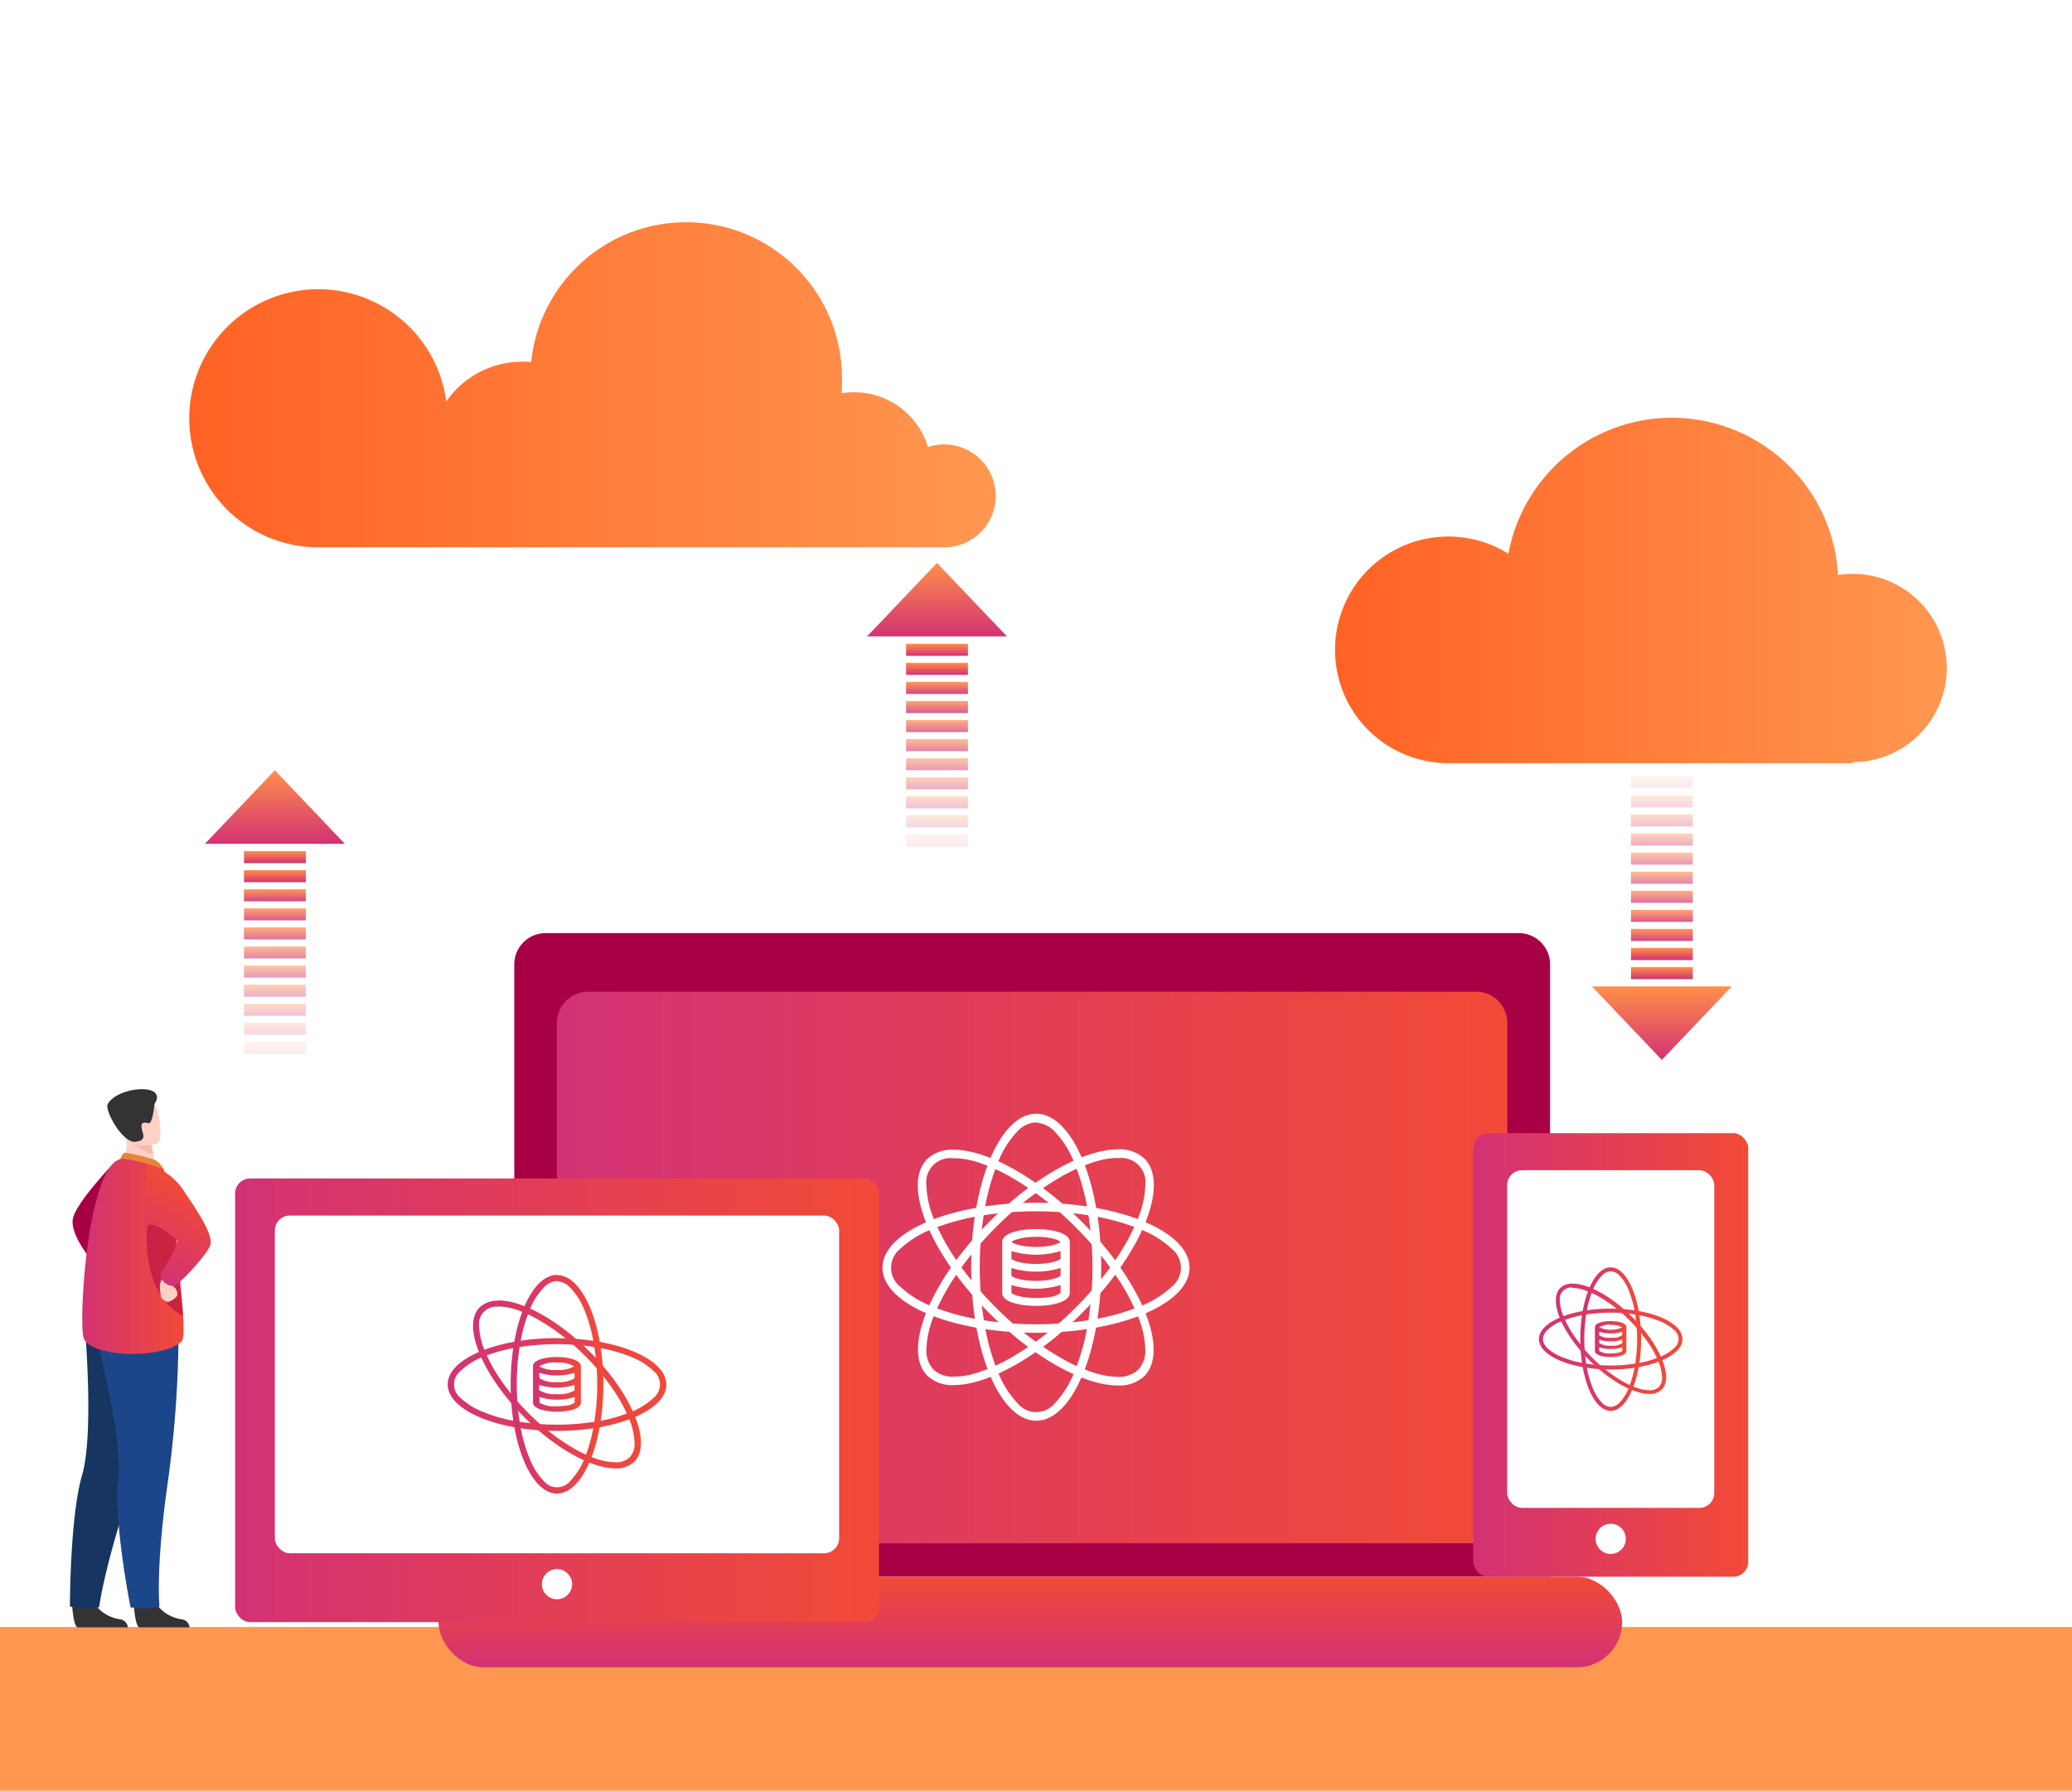 <svg xmlns="http://www.w3.org/2000/svg" xmlns:xlink="http://www.w3.org/1999/xlink" viewBox="0 0 292.5 252.79"><defs><style>.cls-1{fill:#fff;}.cls-2,.cls-60{fill:#a80045;}.cls-3{fill:url(#linear-gradient);}.cls-4{fill:#ff9750;}.cls-5{fill:url(#linear-gradient-2);}.cls-6{fill:url(#linear-gradient-3);}.cls-7{fill:url(#linear-gradient-4);}.cls-20,.cls-32,.cls-8{opacity:0.1;}.cls-8{fill:url(#linear-gradient-5);}.cls-21,.cls-33,.cls-9{opacity:0.2;}.cls-9{fill:url(#linear-gradient-6);}.cls-10,.cls-22,.cls-34{opacity:0.3;}.cls-10{fill:url(#linear-gradient-7);}.cls-11,.cls-23,.cls-35{opacity:0.4;}.cls-11{fill:url(#linear-gradient-8);}.cls-12,.cls-24,.cls-36,.cls-60{opacity:0.5;}.cls-12{fill:url(#linear-gradient-9);}.cls-13,.cls-25,.cls-37{opacity:0.6;}.cls-13{fill:url(#linear-gradient-10);}.cls-14,.cls-26,.cls-38{opacity:0.7;}.cls-14{fill:url(#linear-gradient-11);}.cls-15,.cls-27,.cls-39{opacity:0.8;}.cls-15{fill:url(#linear-gradient-12);}.cls-16,.cls-28,.cls-40{opacity:0.9;}.cls-16{fill:url(#linear-gradient-13);}.cls-17{fill:url(#linear-gradient-14);}.cls-18{fill:url(#linear-gradient-15);}.cls-19{fill:url(#linear-gradient-16);}.cls-20{fill:url(#linear-gradient-17);}.cls-21{fill:url(#linear-gradient-18);}.cls-22{fill:url(#linear-gradient-19);}.cls-23{fill:url(#linear-gradient-20);}.cls-24{fill:url(#linear-gradient-21);}.cls-25{fill:url(#linear-gradient-22);}.cls-26{fill:url(#linear-gradient-23);}.cls-27{fill:url(#linear-gradient-24);}.cls-28{fill:url(#linear-gradient-25);}.cls-29{fill:url(#linear-gradient-26);}.cls-30{fill:url(#linear-gradient-27);}.cls-31{fill:url(#linear-gradient-28);}.cls-32{fill:url(#linear-gradient-29);}.cls-33{fill:url(#linear-gradient-30);}.cls-34{fill:url(#linear-gradient-31);}.cls-35{fill:url(#linear-gradient-32);}.cls-36{fill:url(#linear-gradient-33);}.cls-37{fill:url(#linear-gradient-34);}.cls-38{fill:url(#linear-gradient-35);}.cls-39{fill:url(#linear-gradient-36);}.cls-40{fill:url(#linear-gradient-37);}.cls-41{fill:url(#linear-gradient-38);}.cls-42{fill:url(#linear-gradient-39);}.cls-43{fill:url(#linear-gradient-40);}.cls-44{fill:url(#linear-gradient-41);}.cls-45{fill:url(#linear-gradient-43);}.cls-46{fill:url(#linear-gradient-44);}.cls-47{fill:url(#linear-gradient-45);}.cls-48{fill:url(#linear-gradient-46);}.cls-49{fill:url(#linear-gradient-48);}.cls-50{fill:url(#linear-gradient-49);}.cls-51{fill:url(#linear-gradient-50);}.cls-52{fill:url(#linear-gradient-51);}.cls-53{fill:url(#linear-gradient-52);}.cls-54{fill:#333;}.cls-55{fill:#163560;}.cls-56{fill:#1c468a;}.cls-57{fill:#ffd0c5;}.cls-58{fill:#e58638;}.cls-59{fill:url(#linear-gradient-53);}.cls-61{fill:url(#linear-gradient-54);}.cls-62{fill:#f7baad;}</style><linearGradient id="linear-gradient" x1="78.63" y1="178.93" x2="212.78" y2="178.93" gradientUnits="userSpaceOnUse"><stop offset="0" stop-color="#d23274"/><stop offset="1" stop-color="#f24a37"/></linearGradient><linearGradient id="linear-gradient-2" x1="145.45" y1="235.39" x2="145.45" y2="222.59" xlink:href="#linear-gradient"/><linearGradient id="linear-gradient-3" x1="33.19" y1="197.68" x2="124.08" y2="197.68" xlink:href="#linear-gradient"/><linearGradient id="linear-gradient-4" x1="207.98" y1="191.28" x2="246.78" y2="191.28" xlink:href="#linear-gradient"/><linearGradient id="linear-gradient-5" x1="132.27" y1="119.51" x2="132.27" y2="117.8" gradientUnits="userSpaceOnUse"><stop offset="0" stop-color="#d23274"/><stop offset="1" stop-color="#ff8f49"/></linearGradient><linearGradient id="linear-gradient-6" x1="132.27" y1="116.82" x2="132.27" y2="115.11" xlink:href="#linear-gradient-5"/><linearGradient id="linear-gradient-7" x1="132.27" y1="114.12" x2="132.27" y2="112.42" xlink:href="#linear-gradient-5"/><linearGradient id="linear-gradient-8" x1="132.27" y1="111.43" x2="132.27" y2="109.73" xlink:href="#linear-gradient-5"/><linearGradient id="linear-gradient-9" x1="132.27" y1="108.74" x2="132.27" y2="107.03" xlink:href="#linear-gradient-5"/><linearGradient id="linear-gradient-10" x1="132.27" y1="106.05" x2="132.27" y2="104.34" xlink:href="#linear-gradient-5"/><linearGradient id="linear-gradient-11" x1="132.27" y1="103.35" x2="132.27" y2="101.65" xlink:href="#linear-gradient-5"/><linearGradient id="linear-gradient-12" x1="132.27" y1="100.66" x2="132.27" y2="98.96" xlink:href="#linear-gradient-5"/><linearGradient id="linear-gradient-13" x1="132.27" y1="97.97" x2="132.27" y2="96.26" xlink:href="#linear-gradient-5"/><linearGradient id="linear-gradient-14" x1="132.27" y1="95.28" x2="132.27" y2="93.57" xlink:href="#linear-gradient-5"/><linearGradient id="linear-gradient-15" x1="132.27" y1="92.58" x2="132.27" y2="90.88" xlink:href="#linear-gradient-5"/><linearGradient id="linear-gradient-16" x1="132.27" y1="89.85" x2="132.27" y2="79.47" xlink:href="#linear-gradient-5"/><linearGradient id="linear-gradient-17" x1="255.47" y1="166.09" x2="255.47" y2="167.8" gradientTransform="translate(-20.87 -56.5)" xlink:href="#linear-gradient-5"/><linearGradient id="linear-gradient-18" x1="255.47" y1="163.4" x2="255.47" y2="165.1" gradientTransform="translate(-20.87 -51.12)" xlink:href="#linear-gradient-5"/><linearGradient id="linear-gradient-19" x1="255.47" y1="160.71" x2="255.47" y2="162.41" gradientTransform="translate(-20.87 -45.73)" xlink:href="#linear-gradient-5"/><linearGradient id="linear-gradient-20" x1="255.47" y1="158.02" x2="255.47" y2="159.72" gradientTransform="translate(-20.87 -40.35)" xlink:href="#linear-gradient-5"/><linearGradient id="linear-gradient-21" x1="255.47" y1="155.32" x2="255.47" y2="157.03" gradientTransform="translate(-20.87 -34.96)" xlink:href="#linear-gradient-5"/><linearGradient id="linear-gradient-22" x1="255.47" y1="152.63" x2="255.47" y2="154.33" gradientTransform="translate(-20.87 -29.58)" xlink:href="#linear-gradient-5"/><linearGradient id="linear-gradient-23" x1="255.47" y1="149.94" x2="255.47" y2="151.64" gradientTransform="translate(-20.87 -24.19)" xlink:href="#linear-gradient-5"/><linearGradient id="linear-gradient-24" x1="255.47" y1="147.25" x2="255.47" y2="148.95" gradientTransform="translate(-20.87 -18.81)" xlink:href="#linear-gradient-5"/><linearGradient id="linear-gradient-25" x1="255.47" y1="144.55" x2="255.47" y2="146.26" gradientTransform="translate(-20.87 -13.42)" xlink:href="#linear-gradient-5"/><linearGradient id="linear-gradient-26" x1="255.47" y1="141.86" x2="255.47" y2="143.56" gradientTransform="translate(-20.87 -8.04)" xlink:href="#linear-gradient-5"/><linearGradient id="linear-gradient-27" x1="255.47" y1="139.17" x2="255.47" y2="140.87" gradientTransform="translate(-20.87 -2.65)" xlink:href="#linear-gradient-5"/><linearGradient id="linear-gradient-28" x1="255.47" y1="127.75" x2="255.47" y2="138.13" gradientTransform="translate(490.07 277.39) rotate(180)" xlink:href="#linear-gradient-5"/><linearGradient id="linear-gradient-29" x1="38.8" y1="148.78" x2="38.8" y2="147.08" xlink:href="#linear-gradient-5"/><linearGradient id="linear-gradient-30" x1="38.8" y1="146.09" x2="38.8" y2="144.38" xlink:href="#linear-gradient-5"/><linearGradient id="linear-gradient-31" x1="38.8" y1="143.4" x2="38.8" y2="141.69" xlink:href="#linear-gradient-5"/><linearGradient id="linear-gradient-32" x1="38.8" y1="140.7" x2="38.8" y2="139" xlink:href="#linear-gradient-5"/><linearGradient id="linear-gradient-33" x1="38.8" y1="138.01" x2="38.8" y2="136.31" xlink:href="#linear-gradient-5"/><linearGradient id="linear-gradient-34" x1="38.8" y1="135.32" x2="38.8" y2="133.61" xlink:href="#linear-gradient-5"/><linearGradient id="linear-gradient-35" x1="38.8" y1="132.63" x2="38.8" y2="130.92" xlink:href="#linear-gradient-5"/><linearGradient id="linear-gradient-36" x1="38.8" y1="129.93" x2="38.8" y2="128.23" xlink:href="#linear-gradient-5"/><linearGradient id="linear-gradient-37" x1="38.8" y1="127.24" x2="38.8" y2="125.54" xlink:href="#linear-gradient-5"/><linearGradient id="linear-gradient-38" x1="38.8" y1="124.55" x2="38.8" y2="122.84" xlink:href="#linear-gradient-5"/><linearGradient id="linear-gradient-39" x1="38.8" y1="121.86" x2="38.8" y2="120.15" xlink:href="#linear-gradient-5"/><linearGradient id="linear-gradient-40" x1="38.8" y1="119.12" x2="38.8" y2="108.74" xlink:href="#linear-gradient-5"/><linearGradient id="linear-gradient-41" x1="66.78" y1="195.44" x2="90.49" y2="195.44" xlink:href="#linear-gradient"/><linearGradient id="linear-gradient-43" x1="63.2" y1="195.44" x2="94.07" y2="195.44" xlink:href="#linear-gradient"/><linearGradient id="linear-gradient-44" x1="72.09" y1="195.44" x2="85.18" y2="195.44" xlink:href="#linear-gradient"/><linearGradient id="linear-gradient-45" x1="75.24" y1="195.44" x2="82.03" y2="195.44" xlink:href="#linear-gradient"/><linearGradient id="linear-gradient-46" x1="219.6" y1="189.04" x2="235.16" y2="189.04" xlink:href="#linear-gradient"/><linearGradient id="linear-gradient-48" x1="217.25" y1="189.04" x2="237.51" y2="189.04" xlink:href="#linear-gradient"/><linearGradient id="linear-gradient-49" x1="223.09" y1="189.04" x2="231.67" y2="189.04" xlink:href="#linear-gradient"/><linearGradient id="linear-gradient-50" x1="225.15" y1="189.04" x2="229.61" y2="189.04" xlink:href="#linear-gradient"/><linearGradient id="linear-gradient-51" x1="188.52" y1="83.38" x2="274.82" y2="83.38" gradientUnits="userSpaceOnUse"><stop offset="0" stop-color="#ff6224"/><stop offset="1" stop-color="#ff9750"/></linearGradient><linearGradient id="linear-gradient-52" x1="26.77" y1="54.54" x2="140.57" y2="54.54" xlink:href="#linear-gradient-51"/><linearGradient id="linear-gradient-53" x1="11.62" y1="177.38" x2="25.91" y2="177.38" xlink:href="#linear-gradient"/><linearGradient id="linear-gradient-54" x1="19.94" y1="179.2" x2="26.73" y2="167.44" xlink:href="#linear-gradient"/></defs><title>6_Cloud@web</title><g id="Layer_2" data-name="Layer 2"><g id="Layer_1-2" data-name="Layer 1"><rect class="cls-1" width="292.5" height="252.79"/><path class="cls-2" d="M218.82,136.14v86.45H72.6V136.14A4.41,4.41,0,0,1,77,131.73h137.4A4.41,4.41,0,0,1,218.82,136.14Z"/><path class="cls-3" d="M83,140H208.37a4.41,4.41,0,0,1,4.41,4.41v69.38a4.08,4.08,0,0,1-4.08,4.08h-126a4.08,4.08,0,0,1-4.08-4.08V144.41A4.41,4.41,0,0,1,83,140Z"/><rect class="cls-4" y="229.69" width="292.5" height="23.11"/><rect class="cls-5" x="61.9" y="222.59" width="167.1" height="12.79" rx="6.4"/><rect class="cls-6" x="33.19" y="166.37" width="90.89" height="62.62" rx="2.11"/><rect class="cls-1" x="38.8" y="171.6" width="79.66" height="47.67" rx="2.11"/><circle class="cls-1" cx="78.63" cy="223.64" r="2.13"/><rect class="cls-7" x="207.98" y="159.97" width="38.81" height="62.62" rx="2.11"/><rect class="cls-1" x="212.76" y="165.2" width="29.24" height="47.67" rx="2.11"/><circle class="cls-1" cx="227.38" cy="217.24" r="2.13"/><path class="cls-1" d="M134.67,163.5a11.82,11.82,0,0,1,3.53.63,25.24,25.24,0,0,1,4.29,1.91,43.72,43.72,0,0,1,9.4,7.25,46.64,46.64,0,0,1,5.31,6.31,30.71,30.71,0,0,1,3.35,6,13.39,13.39,0,0,1,1.13,4.89,3.93,3.93,0,0,1-1,2.88,4,4,0,0,1-2.89,1,11.87,11.87,0,0,1-3.53-.64,23.75,23.75,0,0,1-4.29-1.91,43.4,43.4,0,0,1-9.4-7.25,46.64,46.64,0,0,1-5.31-6.31,30.65,30.65,0,0,1-3.35-6,13.44,13.44,0,0,1-1.13-4.9,3.41,3.41,0,0,1,3.85-3.84h0m0-1.21a5.09,5.09,0,0,0-3.74,1.32c-3.59,3.59.37,13.35,8.83,21.81,6.34,6.35,13.41,10.15,18.07,10.15a5.09,5.09,0,0,0,3.74-1.32c3.59-3.58-.37-13.35-8.83-21.81-6.34-6.34-13.41-10.15-18.07-10.15Z"/><path class="cls-1" d="M157.83,162.29v1.21a3.41,3.41,0,0,1,3.85,3.84,13.44,13.44,0,0,1-1.13,4.9,30.65,30.65,0,0,1-3.35,6,46.64,46.64,0,0,1-5.31,6.31,43.4,43.4,0,0,1-9.4,7.25,24.47,24.47,0,0,1-4.29,1.91,11.87,11.87,0,0,1-3.53.64,4,4,0,0,1-2.89-1,3.93,3.93,0,0,1-1-2.88,13.39,13.39,0,0,1,1.13-4.89,30.71,30.71,0,0,1,3.35-6,46.64,46.64,0,0,1,5.31-6.31A43.72,43.72,0,0,1,150,166a25.24,25.24,0,0,1,4.29-1.91,11.82,11.82,0,0,1,3.53-.63v-1.21m0,0c-4.66,0-11.73,3.81-18.07,10.15-8.46,8.46-12.42,18.23-8.83,21.81a5.09,5.09,0,0,0,3.74,1.32c4.66,0,11.73-3.8,18.07-10.15,8.46-8.46,12.42-18.22,8.83-21.81a5.09,5.09,0,0,0-3.74-1.32Z"/><path class="cls-1" d="M146.25,171a47.38,47.38,0,0,1,8.22.7,31.38,31.38,0,0,1,6.63,1.89,13.57,13.57,0,0,1,4.26,2.66,3.42,3.42,0,0,1,0,5.44,13.57,13.57,0,0,1-4.26,2.66,30.79,30.79,0,0,1-6.63,1.89,47.94,47.94,0,0,1-16.44,0,30.79,30.79,0,0,1-6.63-1.89,13.57,13.57,0,0,1-4.26-2.66,3.42,3.42,0,0,1,0-5.44,13.57,13.57,0,0,1,4.26-2.66,31.38,31.38,0,0,1,6.63-1.89,47.38,47.38,0,0,1,8.22-.7m0-1.21c-12,0-21.67,4.11-21.67,9.18s9.7,9.18,21.67,9.18,21.67-4.11,21.67-9.18-9.7-9.18-21.67-9.18Z"/><path class="cls-1" d="M146.25,158.48a3.94,3.94,0,0,1,2.72,1.34,13.57,13.57,0,0,1,2.66,4.26,31.38,31.38,0,0,1,1.89,6.63,48.61,48.61,0,0,1,0,16.44,31.38,31.38,0,0,1-1.89,6.63A13.57,13.57,0,0,1,149,198a3.42,3.42,0,0,1-5.44,0,13.57,13.57,0,0,1-2.66-4.26,31.38,31.38,0,0,1-1.89-6.63,48.61,48.61,0,0,1,0-16.44,31.38,31.38,0,0,1,1.89-6.63,13.57,13.57,0,0,1,2.66-4.26,3.94,3.94,0,0,1,2.72-1.34m0-1.21c-5.07,0-9.18,9.7-9.18,21.66s4.11,21.67,9.18,21.67,9.18-9.7,9.18-21.67-4.11-21.66-9.18-21.66Z"/><path class="cls-1" d="M146.25,173.51c-2.29,0-4.77.57-4.77,1.81v7.22c0,1.25,2.48,1.81,4.76,1.81h.06a13.36,13.36,0,0,0,2-.15c1.72-.28,2.72-.89,2.72-1.66v-7.22C151,174.08,148.54,173.51,146.25,173.51Zm3.47,9a3,3,0,0,1-1.66.6,11,11,0,0,1-1.81.13c-2.17,0-3.31-.51-3.47-.73v-1.1a11.84,11.84,0,0,0,6.94,0Zm-6.94-5.9a11.84,11.84,0,0,0,6.94,0v1.09c-.16.21-1.29.73-3.47.73s-3.31-.52-3.47-.73Zm0,3.49V179a11.84,11.84,0,0,0,6.94,0v1.09c-.16.21-1.3.73-3.47.73S142.94,180.32,142.78,180.11Zm3.48-5.5c2.12,0,3.28.49,3.44.71-.16.23-1.32.72-3.44.72s-3.29-.49-3.45-.72C143,175.1,144.13,174.61,146.26,174.61Z"/><rect class="cls-8" x="127.91" y="117.8" width="8.73" height="1.7"/><rect class="cls-9" x="127.91" y="115.11" width="8.73" height="1.7"/><rect class="cls-10" x="127.91" y="112.42" width="8.73" height="1.7"/><rect class="cls-11" x="127.91" y="109.73" width="8.73" height="1.7"/><rect class="cls-12" x="127.91" y="107.03" width="8.73" height="1.7"/><rect class="cls-13" x="127.91" y="104.34" width="8.73" height="1.7"/><rect class="cls-14" x="127.91" y="101.65" width="8.73" height="1.7"/><rect class="cls-15" x="127.91" y="98.96" width="8.73" height="1.7"/><rect class="cls-16" x="127.91" y="96.26" width="8.73" height="1.7"/><rect class="cls-17" x="127.91" y="93.57" width="8.73" height="1.7"/><rect class="cls-18" x="127.91" y="90.88" width="8.73" height="1.7"/><polygon class="cls-19" points="142.15 89.84 122.4 89.84 132.27 79.47 142.15 89.84"/><rect class="cls-20" x="230.23" y="109.59" width="8.73" height="1.7" transform="translate(469.2 220.88) rotate(180)"/><rect class="cls-21" x="230.23" y="112.28" width="8.73" height="1.7" transform="translate(469.2 226.27) rotate(180)"/><rect class="cls-22" x="230.23" y="114.98" width="8.73" height="1.7" transform="translate(469.2 231.65) rotate(180)"/><rect class="cls-23" x="230.23" y="117.67" width="8.73" height="1.7" transform="translate(469.2 237.04) rotate(180)"/><rect class="cls-24" x="230.23" y="120.36" width="8.73" height="1.7" transform="translate(469.2 242.42) rotate(180)"/><rect class="cls-25" x="230.23" y="123.05" width="8.73" height="1.7" transform="translate(469.2 247.81) rotate(180)"/><rect class="cls-26" x="230.23" y="125.74" width="8.73" height="1.7" transform="translate(469.2 253.19) rotate(180)"/><rect class="cls-27" x="230.23" y="128.44" width="8.73" height="1.7" transform="translate(469.2 258.58) rotate(180)"/><rect class="cls-28" x="230.23" y="131.13" width="8.73" height="1.7" transform="translate(469.2 263.96) rotate(180)"/><rect class="cls-29" x="230.23" y="133.82" width="8.73" height="1.7" transform="translate(469.2 269.35) rotate(180)"/><rect class="cls-30" x="230.23" y="136.51" width="8.73" height="1.7" transform="translate(469.2 274.73) rotate(180)"/><polygon class="cls-31" points="224.73 139.25 244.47 139.25 234.6 149.63 224.73 139.25"/><rect class="cls-32" x="34.44" y="147.08" width="8.73" height="1.7"/><rect class="cls-33" x="34.44" y="144.38" width="8.73" height="1.7"/><rect class="cls-34" x="34.44" y="141.69" width="8.73" height="1.7"/><rect class="cls-35" x="34.44" y="139" width="8.73" height="1.7"/><rect class="cls-36" x="34.44" y="136.31" width="8.73" height="1.7"/><rect class="cls-37" x="34.44" y="133.61" width="8.73" height="1.7"/><rect class="cls-38" x="34.44" y="130.92" width="8.73" height="1.7"/><rect class="cls-39" x="34.44" y="128.23" width="8.73" height="1.7"/><rect class="cls-40" x="34.44" y="125.54" width="8.73" height="1.7"/><rect class="cls-41" x="34.44" y="122.84" width="8.73" height="1.7"/><rect class="cls-42" x="34.44" y="120.15" width="8.73" height="1.7"/><polygon class="cls-43" points="48.68 119.12 28.93 119.12 38.8 108.74 48.68 119.12"/><path class="cls-44" d="M70.38,184.44a8.4,8.4,0,0,1,2.52.45,17.62,17.62,0,0,1,3,1.36,30.86,30.86,0,0,1,6.7,5.17,33.38,33.38,0,0,1,3.79,4.5,21.91,21.91,0,0,1,2.38,4.29,9.64,9.64,0,0,1,.81,3.48,2.76,2.76,0,0,1-.69,2.05,2.8,2.8,0,0,1-2.06.69,8.39,8.39,0,0,1-2.51-.45,17.7,17.7,0,0,1-3.06-1.36,31.06,31.06,0,0,1-6.69-5.17A33.31,33.31,0,0,1,70.83,195a22.53,22.53,0,0,1-2.39-4.29,9.87,9.87,0,0,1-.8-3.49,2.43,2.43,0,0,1,2.74-2.74h0m0-.86a3.64,3.64,0,0,0-2.66.94C65.17,187.08,68,194,74,200.06c4.52,4.52,9.56,7.23,12.87,7.23a3.65,3.65,0,0,0,2.67-.94c2.55-2.55-.26-9.51-6.29-15.54-4.52-4.52-9.56-7.23-12.88-7.23Z"/><path class="cls-44" d="M86.88,183.58v.86a2.43,2.43,0,0,1,2.75,2.74,9.69,9.69,0,0,1-.81,3.49A21.91,21.91,0,0,1,86.44,195a33.31,33.31,0,0,1-3.79,4.49,30.86,30.86,0,0,1-6.7,5.17,17.62,17.62,0,0,1-3,1.36,8.4,8.4,0,0,1-2.52.45,2.79,2.79,0,0,1-2-.69,2.76,2.76,0,0,1-.69-2.05,9.82,9.82,0,0,1,.8-3.48,22.53,22.53,0,0,1,2.39-4.29,33.38,33.38,0,0,1,3.79-4.5,31.06,31.06,0,0,1,6.69-5.17,17.7,17.7,0,0,1,3.06-1.36,8.39,8.39,0,0,1,2.51-.45v-.86m0,0c-3.31,0-8.35,2.71-12.87,7.23-6,6-8.84,13-6.29,15.54a3.64,3.64,0,0,0,2.66.94c3.32,0,8.36-2.71,12.88-7.23,6-6,8.84-13,6.29-15.54a3.65,3.65,0,0,0-2.67-.94Z"/><path class="cls-45" d="M78.63,189.76a33.47,33.47,0,0,1,5.86.5,22.6,22.6,0,0,1,4.72,1.34,9.69,9.69,0,0,1,3,1.9,2.44,2.44,0,0,1,0,3.88,9.69,9.69,0,0,1-3,1.89,22,22,0,0,1-4.72,1.35,34.53,34.53,0,0,1-11.71,0,21.83,21.83,0,0,1-4.72-1.35,9.69,9.69,0,0,1-3-1.89,2.44,2.44,0,0,1,0-3.88,9.69,9.69,0,0,1,3-1.9,22.42,22.42,0,0,1,4.72-1.34,33.44,33.44,0,0,1,5.85-.5m0-.86c-8.52,0-15.43,2.92-15.43,6.54S70.11,202,78.63,202s15.44-2.93,15.44-6.54-6.91-6.54-15.44-6.54Z"/><path class="cls-46" d="M78.63,180.86a2.83,2.83,0,0,1,1.94,1,9.69,9.69,0,0,1,1.9,3,22.18,22.18,0,0,1,1.34,4.72,34.53,34.53,0,0,1,0,11.71A22.11,22.11,0,0,1,82.47,206a9.75,9.75,0,0,1-1.9,3,2.43,2.43,0,0,1-3.87,0,9.75,9.75,0,0,1-1.9-3,22.68,22.68,0,0,1-1.35-4.73,34.53,34.53,0,0,1,0-11.71,22.76,22.76,0,0,1,1.35-4.72,9.69,9.69,0,0,1,1.9-3,2.83,2.83,0,0,1,1.93-1m0-.86c-3.61,0-6.54,6.91-6.54,15.44s2.93,15.43,6.54,15.43,6.55-6.91,6.55-15.43S82.25,180,78.63,180Z"/><path class="cls-47" d="M78.63,191.57c-1.63,0-3.39.41-3.39,1.3V198c0,.88,1.76,1.29,3.39,1.29h0a9.73,9.73,0,0,0,1.43-.11C81.32,199,82,198.56,82,198v-5.14C82,192,80.26,191.57,78.63,191.57ZM81.11,198a2.14,2.14,0,0,1-1.18.43,8,8,0,0,1-1.3.09,4.17,4.17,0,0,1-2.47-.51v-.79a8.46,8.46,0,0,0,5,0Zm-5-4.2a8.46,8.46,0,0,0,5,0v.77a4.06,4.06,0,0,1-2.48.53,4,4,0,0,1-2.47-.53Zm0,2.48v-.77a8.46,8.46,0,0,0,5,0v.77a4.09,4.09,0,0,1-2.48.52A4,4,0,0,1,76.16,196.27Zm2.48-3.91a4.15,4.15,0,0,1,2.46.51,4.15,4.15,0,0,1-2.46.51,4.15,4.15,0,0,1-2.46-.51A4.15,4.15,0,0,1,78.64,192.36Z"/><path class="cls-48" d="M222,181.82a5.36,5.36,0,0,1,1.65.3,11.08,11.08,0,0,1,2,.89,20.3,20.3,0,0,1,4.4,3.39,22.3,22.3,0,0,1,2.48,2.95,14.15,14.15,0,0,1,1.57,2.82,6.32,6.32,0,0,1,.53,2.29,1.82,1.82,0,0,1-.45,1.34,1.85,1.85,0,0,1-1.35.46,5.41,5.41,0,0,1-1.65-.3,11.08,11.08,0,0,1-2-.89,20.62,20.62,0,0,1-4.4-3.39,21.75,21.75,0,0,1-2.48-3,14.09,14.09,0,0,1-1.57-2.81,6.32,6.32,0,0,1-.53-2.29,1.6,1.6,0,0,1,1.8-1.8h0m0-.57a2.38,2.38,0,0,0-1.74.62c-1.68,1.68.17,6.25,4.12,10.21,3,3,6.28,4.74,8.46,4.74a2.4,2.4,0,0,0,1.75-.62c1.67-1.67-.18-6.24-4.13-10.2-3-3-6.28-4.75-8.46-4.75Z"/><path class="cls-48" d="M232.8,181.25v.57a1.59,1.59,0,0,1,1.8,1.8,6.32,6.32,0,0,1-.53,2.29,14.09,14.09,0,0,1-1.57,2.81,21.75,21.75,0,0,1-2.48,3,20.62,20.62,0,0,1-4.4,3.39,11.08,11.08,0,0,1-2,.89,5.36,5.36,0,0,1-1.65.3,1.83,1.83,0,0,1-1.34-.46,1.79,1.79,0,0,1-.46-1.34,6.32,6.32,0,0,1,.53-2.29,14.15,14.15,0,0,1,1.57-2.82,22.3,22.3,0,0,1,2.48-2.95,20.3,20.3,0,0,1,4.4-3.39,11.08,11.08,0,0,1,2-.89,5.41,5.41,0,0,1,1.65-.3v-.57m0,0c-2.18,0-5.49,1.79-8.46,4.75-4,4-5.8,8.53-4.12,10.2a2.38,2.38,0,0,0,1.74.62c2.18,0,5.49-1.78,8.46-4.74,4-4,5.8-8.53,4.13-10.21a2.4,2.4,0,0,0-1.75-.62Z"/><path class="cls-49" d="M227.38,185.31a21.73,21.73,0,0,1,3.85.33,14.77,14.77,0,0,1,3.1.88,6.19,6.19,0,0,1,2,1.25,1.6,1.6,0,0,1,0,2.54,6.36,6.36,0,0,1-2,1.24,14.76,14.76,0,0,1-3.1.89,22.57,22.57,0,0,1-7.69,0,14.41,14.41,0,0,1-3.1-.89,6.42,6.42,0,0,1-2-1.24,1.88,1.88,0,0,1-.63-1.27,1.86,1.86,0,0,1,.63-1.27,6.25,6.25,0,0,1,2-1.25,14.43,14.43,0,0,1,3.1-.88,21.61,21.61,0,0,1,3.84-.33m0-.57c-5.6,0-10.13,1.93-10.13,4.3s4.53,4.29,10.13,4.29,10.13-1.92,10.13-4.29-4.53-4.3-10.13-4.3Z"/><path class="cls-50" d="M227.38,179.47a1.82,1.82,0,0,1,1.27.63,6.19,6.19,0,0,1,1.25,2,15.4,15.4,0,0,1,.88,3.1,22.57,22.57,0,0,1,0,7.69,15,15,0,0,1-.88,3.1,6.37,6.37,0,0,1-1.25,2,1.86,1.86,0,0,1-1.27.63,1.88,1.88,0,0,1-1.27-.63,6.75,6.75,0,0,1-1.25-2,15,15,0,0,1-.88-3.1,22.57,22.57,0,0,1,0-7.69,15.4,15.4,0,0,1,.88-3.1,6.56,6.56,0,0,1,1.25-2,1.84,1.84,0,0,1,1.27-.63m0-.56c-2.37,0-4.29,4.53-4.29,10.13s1.92,10.13,4.29,10.13,4.29-4.54,4.29-10.13-1.92-10.13-4.29-10.13Z"/><path class="cls-51" d="M227.38,186.5c-1.07,0-2.23.27-2.23.85v3.37c0,.59,1.16.85,2.23.85h0a5.86,5.86,0,0,0,.94-.07c.81-.13,1.27-.41,1.27-.78v-3.37C229.61,186.77,228.45,186.5,227.38,186.5Zm1.63,4.22a1.6,1.6,0,0,1-.78.28,6.07,6.07,0,0,1-.85.06,2.69,2.69,0,0,1-1.62-.34v-.52a4.8,4.8,0,0,0,1.62.24,4.9,4.9,0,0,0,1.63-.24ZM225.76,188a5.06,5.06,0,0,0,1.62.24A5.17,5.17,0,0,0,229,188v.51a2.74,2.74,0,0,1-1.63.34,2.67,2.67,0,0,1-1.62-.34Zm0,1.63v-.51a4.8,4.8,0,0,0,1.62.24,4.9,4.9,0,0,0,1.63-.24v.51a2.74,2.74,0,0,1-1.63.34A2.67,2.67,0,0,1,225.76,189.59Zm1.62-2.57a2.79,2.79,0,0,1,1.62.33,4,4,0,0,1-3.23,0A2.77,2.77,0,0,1,227.38,187Z"/><path class="cls-52" d="M274.82,94.31a13.28,13.28,0,0,1-13.27,13.28v.15H204.5a16,16,0,1,1,8.44-29.57,23.48,23.48,0,0,1,46.53,3,14.13,14.13,0,0,1,2.08-.16A13.28,13.28,0,0,1,274.82,94.31Z"/><path class="cls-53" d="M140.57,70a7.28,7.28,0,0,1-7.27,7.27H45A18.22,18.22,0,1,1,63,56.66a13.07,13.07,0,0,1,10.74-5.6c.42,0,.83,0,1.24.06a22,22,0,0,1,43.88,2.7c0,.56,0,1.13-.06,1.69a11.14,11.14,0,0,1,1.74-.14A10.89,10.89,0,0,1,131,63.11a7.27,7.27,0,0,1,9.56,6.9Z"/><path class="cls-2" d="M16.38,163.87s-5.84,6-6.12,8.32S13,178,13,178Z"/><path class="cls-54" d="M18.88,226.49s.2,3.21.82,3.25h3.15l3.91,0a1.27,1.27,0,0,0-1.16-1.15,5.29,5.29,0,0,1-3.76-2.51C21.11,224.48,18.88,226.49,18.88,226.49Z"/><path class="cls-54" d="M10.17,226.49s.19,3.21.81,3.25h7.08a1.3,1.3,0,0,0-1.18-1.16,5.26,5.26,0,0,1-3.75-2.51C12.4,224.48,10.17,226.49,10.17,226.49Z"/><path class="cls-55" d="M23.22,192.08a130.39,130.39,0,0,1-4.84,18.17C14.56,221.87,14,226.9,14,226.9a17,17,0,0,1-2.13.15,13.63,13.63,0,0,1-2-.26s0-12.7,1.72-18.55.38-21.07.38-21.07Z"/><path class="cls-56" d="M25.21,187.53a158.1,158.1,0,0,1-1.56,22c-1.71,12.12-1.13,17.26-1.13,17.26s-1.4.25-1.9.27-2.19-.14-2.19-.14S16,214.79,16.69,208.72s-3.35-20.8-3.35-20.8Z"/><path class="cls-57" d="M17.3,164.44l1.92,1.43,2.79-.58c0-.26-.22-1.31-.39-2.26l0-.17c-.14-.81-.27-1.51-.27-1.51l-2.6-1.3-1-.48s.08.9.09,1A8.32,8.32,0,0,1,17.3,164.44Z"/><path class="cls-58" d="M21.82,163.72a27.39,27.39,0,0,0-4.2-1c-.4.14-.64.92-.64.92l6.1,1.38A3,3,0,0,0,21.82,163.72Z"/><path class="cls-59" d="M11.77,188.75c.64,2.88,11.16,3.23,13.87.61.31-.3.32-1.69.21-3.56-.23-3.66-1-9.16-1-12a21.78,21.78,0,0,0-.45-4A33.24,33.24,0,0,0,23.08,165s-5.14-1.66-6.1-1.38C12.34,165,11.14,185.87,11.77,188.75Z"/><path class="cls-60" d="M25.85,185.8c-.23-3.66-1-9.16-1-12a21.78,21.78,0,0,0-.45-4l-3.09-.54S18.3,181.62,25.85,185.8Z"/><path class="cls-57" d="M24.17,180.7a.73.73,0,0,0,.23.84,1.41,1.41,0,0,1,.63,1.29c-.1.4-1.07,1-1.41.95s-1-.63-.94-.85-.46-1.85.36-2.48S24.17,180.7,24.17,180.7Z"/><path class="cls-61" d="M20.72,164.29a9.34,9.34,0,0,1,5.41,4.1c2.41,3.54,4,6.18,3.54,7.45s-4.47,5.7-5.17,5.7a1.86,1.86,0,0,1-1.88-1.64s2.84-4.26,2.28-4.89c-.24-.28-3.69-3.08-4.18-1.81C19.91,175.29,20.72,164.29,20.72,164.29Z"/><path class="cls-62" d="M18,160.64c.57,1.09,2.7,2,3.59,2.39l0-.17c-.14-.81-.27-1.51-.27-1.51l-2.6-1.3C18.15,160,17.8,160.19,18,160.64Z"/><path class="cls-57" d="M22.16,161.41s-3.85,1.2-4.56-1.21-1.69-3.88.74-4.75,3.18-.09,3.62.66S23.15,161,22.16,161.41Z"/><path class="cls-54" d="M21.8,155.87s-.24,2.81-.82,2.69-1.11-.21-1,.63.89,1.82-.9,2-4.36-4.46-3.87-5.33C16.61,153.31,23.85,152.8,21.8,155.87Z"/></g></g></svg>